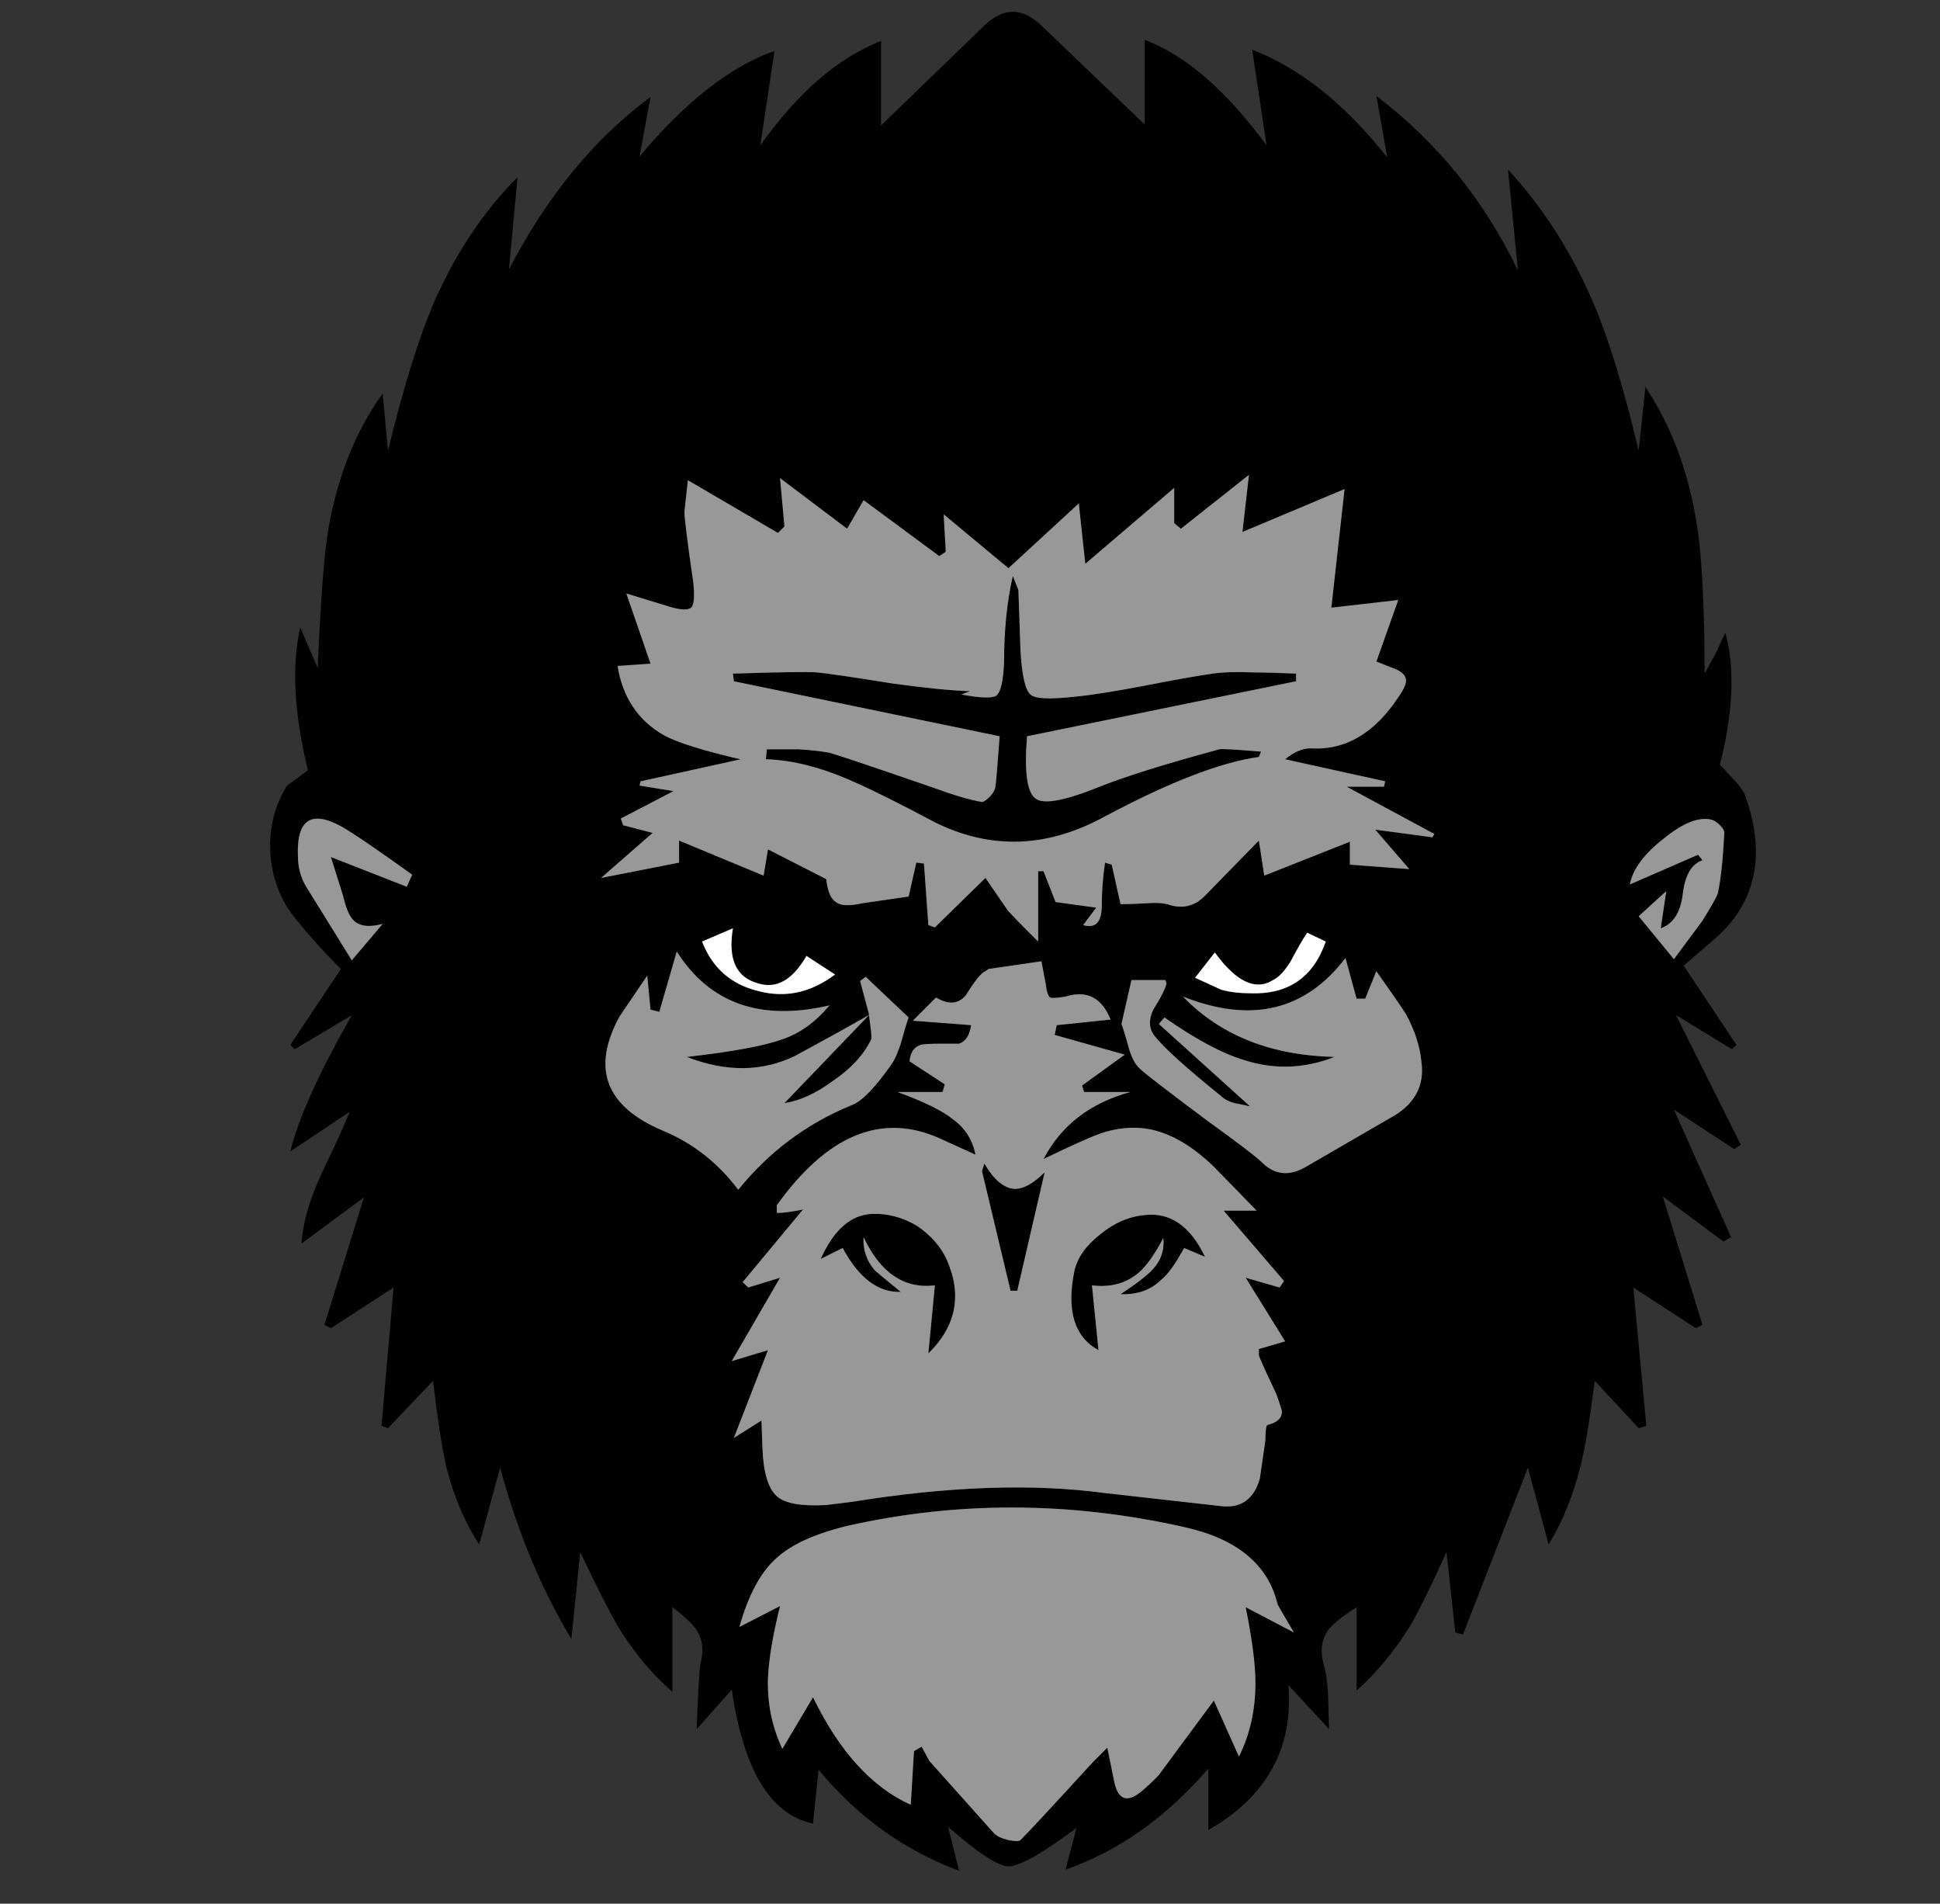 <?xml version="1.0" encoding="utf-8"?>
<!-- Generator: Adobe Illustrator 16.0.0, SVG Export Plug-In . SVG Version: 6.00 Build 0)  -->
<!DOCTYPE svg PUBLIC "-//W3C//DTD SVG 1.1//EN" "http://www.w3.org/Graphics/SVG/1.1/DTD/svg11.dtd">
<svg version="1.1" id="Layer_1" xmlns="http://www.w3.org/2000/svg" xmlns:xlink="http://www.w3.org/1999/xlink" x="0px" y="0px"
	 width="316.667px" height="310.667px" viewBox="0 0 316.667 310.667" enable-background="new 0 0 316.667 310.667"
	 xml:space="preserve">
<rect x="0" y="0" width="316.667" height="310.667" fill="#333333" stroke="none"/>
<g>
	<path fill="#010101" d="M186.848,6.492c6.671,2.523,13.303,8.268,19.892,17.233l-2.346-15.606
		c7.777,2.981,15.129,8.84,22.051,17.577l-1.783-10.04c9.905,7.528,17.609,17.026,23.114,28.494l-1.626-16.484
		c5.734,6.213,10.395,13.502,13.98,21.863c2.522,5.964,4.974,13.97,7.351,24.021l1.095-10.416c4.295,6.464,7.1,13.992,8.413,22.583
		c0.835,5.255,1.251,13.325,1.251,24.209l1.971-3.598c0.604-1.418,1.084-2.429,1.438-3.034c1.563,5.734,1.263,12.907-0.905,21.518
		c0.125,0.104,0.969,1.001,2.532,2.69c0.834,0.938,1.367,1.71,1.595,2.314c3.357,9.445,1.866,17.099-4.473,22.958l-5.566,4.815
		l8.602,12.918l-0.721,0.719l-9.133-5.566l10.572,21.143l-1.064,0.721l-9.852-6.443l9.32,20.799l-1.252,0.721l-9.883-7.352
		l6.475,20.957l-1.094,0.531l-10.197-6.631l2.127,22.583l-1.251,0.375l-7.163-7.726c-0.834,6.463-1.605,11.072-2.314,13.824
		c-1.209,4.9-2.949,9.195-5.223,12.887l-3.379-12.543l-10.604,27.242l-1.25-0.342l-1.439-13.105
		c-2.501,5.504-4.473,9.508-5.91,12.01c-2.628,4.191-5.546,7.716-8.758,10.57v-13.604c-2.396,1.542-3.951,2.794-4.66,3.753
		c-1.085,1.564-1.324,3.42-0.72,5.567c0.354,1.188,0.595,2.804,0.72,4.848c0.104,3.462,0.156,5.369,0.156,5.726l-6.63-7.164
		c0.834,10.279-3.524,18.162-13.074,23.646v-10.04c-6.923,8.008-14.69,13.502-23.302,16.482l1.783-6.786
		c-5.609,4.17-9.312,6.255-11.104,6.255c-1.667,0-4.951-2.146-9.852-6.441l1.783,7.162c-8.967-3.337-16.609-8.832-22.927-16.484
		l-0.907,8.789c-6.923-1.438-11.343-8.726-13.262-21.861l-5.723,6.443c0.229-6.569,0.458-10.219,0.688-10.947
		c0.48-2.021,0.25-3.754-0.688-5.191c-0.605-0.959-1.929-2.212-3.974-3.754v13.793c-3.335-2.855-6.316-6.443-8.945-10.759
		c-1.188-2.022-3.221-6.026-6.099-12.011l-1.438,14.169c-4.901-8.132-8.778-17.453-11.635-27.962l-3.409,12.543
		c-2.398-3.691-4.191-7.934-5.38-12.73c-0.709-3.105-1.428-7.766-2.158-13.979l-7.351,7.725l-1.063-0.375l1.97-22.583l-10.228,6.632
		l-1.063-0.533l6.443-20.799l-10.196,7.537c0.229-3.336,1.303-7.099,3.222-11.291c2.147-4.421,3.702-7.83,4.66-10.229l-9.695,6.475
		c1.313-5.379,4.659-12.792,10.04-22.238l-9.322,5.567l-0.718-0.718l8.256-12.387c-2.627-2.626-4.899-5.129-6.818-7.506
		c-2.752-3.106-4.306-6.756-4.66-10.947c-0.354-4.17,0.542-7.996,2.69-11.479c1.313-0.938,2.449-1.771,3.409-2.502
		c-2.272-9.321-2.69-17.087-1.25-23.301l2.846,6.63c0.479-11.343,1.084-19.047,1.814-23.113c1.542-8.487,4.472-15.712,8.788-21.675
		l0.876,9.321c2.397-9.925,4.848-17.88,7.351-23.864c3.586-8.237,8.183-15.159,13.793-20.769l-1.408,15.044
		c6.214-11.948,13.919-21.332,23.114-28.15l-1.783,9.696c7.527-8.965,14.867-14.7,22.02-17.203l-2.315,15.42
		c6.088-8.611,12.656-14.294,19.704-17.045v13.793L160.855,3.99c2.982-2.752,5.964-2.752,8.945,0l17.047,16.326L186.848,6.492
		L186.848,6.492z M228.414,113.522c0.836-1.209,1.189-2.105,1.063-2.689c-0.104-0.73-0.813-1.335-2.126-1.814l-2.689-1.063
		l3.565-10.04l-10.917,1.25l2.158-19.36l-16.67,7.006l1.063-9.321l-11.104,8.789l-1.096-0.906v-5.756L177.15,92.004l-1.063-9.852
		l-11.479,10.572l-10.572-8.789l0.344,6.099l-1.063,0.719l-12.355-9.133l-2.689,4.661l-10.947-8.257l0.719,7.882l-1.063,1.063
		l-14.7-8.601c-0.375,3.357-0.563,5.098-0.563,5.223c0,0.938,0.479,4.754,1.439,11.446c0.25,2.273,0.136,3.649-0.345,4.129
		c-0.605,0.48-1.98,0.366-4.128-0.344l-6.443-1.97l3.941,11.446l-5.38,0.376c0.834,5.129,3.347,8.893,7.538,11.291
		c2.147,1.189,6.328,2.502,12.542,3.941l-16.326,3.597l-0.157,0.688l5.536,0.908l-8.601,4.472l0.376,1.094l4.816,1.251l-8.413,7.35
		l12.729-2.501v-3.598l13.793,5.724l0.718-4.284l9.509,4.847c0.229,2.022,0.761,3.273,1.596,3.754
		c0.729,0.604,2.168,0.667,4.316,0.187l7.538-1.095l1.251-5.536l1.251,0.155l0.72,10.041l1.063,0.375l8.256-8.07l3.565,5.192
		c0.479,0.604,2.158,2.335,5.037,5.191v-11.479h0.875l1.971,5.037l6.631,0.906l-2.127,2.847c2.023,0.604,3.035-0.469,3.035-3.222
		c0-2.272,0.177-4.597,0.531-6.974l1.094,0.343l1.439,6.443c1.063,0,2.553-0.052,4.473-0.156c1.541-0.125,2.793-0.01,3.752,0.344
		c1.314,0.355,2.514,0.292,3.598-0.188c0.709-0.229,1.605-0.938,2.689-2.126l8.069-8.258l0.876,5.724l13.98-5.536v3.752l9.695,0.72
		l-5.566-6.443l9.32,1.251l0.344-0.531l-14.325-7.726h6.099l0.188-0.875l-16.326-3.597c1.438-1.188,2.815-1.783,4.127-1.783
		C219.637,122.477,224.474,119.611,228.414,113.522z M266.041,144.33l11.135-4.847l0.72,0.906c-1.793,0.604-2.866,2.46-3.222,5.568
		c-0.375,2.981-1.574,4.827-3.596,5.536l0.906-6.067l-4.504,4.097l5.755,7.005l4.66-6.286c1.543-2.502,2.376-3.993,2.502-4.473
		c0.479-2.147,0.834-5.433,1.063-9.853c0-0.354-0.239-0.771-0.719-1.251c-0.479-0.479-0.949-0.781-1.408-0.906
		c-2.043-0.479-4.619,0.542-7.725,3.065C268.376,139.326,266.52,141.829,266.041,144.33z M211.556,109.926v1.25l-43.914,8.977
		c-0.479,5.838,0,9.237,1.439,10.196c1.313,0.959,4.785,0.302,10.416-1.971c4.17-1.668,10.676-3.701,19.518-6.099
		c0.354-0.105,2.627,0.021,6.818,0.375l-0.346,0.876c-6.213,0.854-14.585,4.087-25.115,9.695c-9.322,5.13-18.518,5.484-27.587,1.063
		c-5.858-3.107-10.279-5.317-13.262-6.63c-5.253-2.377-10.091-3.628-14.512-3.754l0.157-1.626h5.192
		c2.043,0.125,3.721,0.313,5.035,0.563c1.313,0.354,6.985,2.262,17.014,5.723c3.231,1.189,5.86,1.959,7.881,2.315
		c0.25,0,0.678-0.293,1.283-0.875c0.459-0.48,0.752-0.96,0.875-1.439c0.125-0.709,0.365-3.514,0.719-8.413l-43.38-8.977l-0.157-1.25
		c7.757-0.251,12.354-0.314,13.793-0.188c1.439,0.125,5.557,0.729,12.354,1.813c5.151,0.709,9.332,1.126,12.543,1.252l-1.408,0.531
		c3.107,0.584,5.016,0.647,5.724,0.188c0.707-0.605,1.126-2.398,1.251-5.379c0-5.276,0.479-9.999,1.438-14.168l0.906,2.314
		l0.344,9.883c0.229,4.045,0.772,6.433,1.625,7.163c0.709,0.708,3.16,0.824,7.352,0.344c2.502-0.229,6.266-0.824,11.291-1.783
		c4.9-0.959,8.602-1.616,11.103-1.97c1.794-0.251,4.067-0.314,6.82-0.188C206.312,109.738,208.576,109.801,211.556,109.926z
		 M222.847,162.971h-1.408l-1.813-6.63c-6.568,8.611-15.41,10.707-26.523,6.287c6.088,6.316,14.335,9.602,24.74,9.852
		c-4.9,1.919-9.801,2.096-14.7,0.531c-3.586-1.063-7.944-3.387-13.074-6.975l-0.907,1.064l14.889,13.449
		c-1.084-0.25-1.93-0.428-2.534-0.532c-0.938-0.251-1.647-0.615-2.126-1.095c-5.631-4.545-9.217-7.768-10.76-9.666
		c-1.084-1.209-1.209-2.709-0.375-4.504c1.209-1.897,1.929-3.326,2.158-4.285l-0.188-0.531h-5.536l-1.627,7.163
		c0.354,0.958,0.771,2.335,1.251,4.127c0.479,1.544,1.084,2.618,1.814,3.224c0.584,0.604,4.222,3.408,10.916,8.412
		c5.149,3.711,8.194,6.047,9.133,7.006c2.043,1.896,4.379,2.075,7.006,0.531l13.605-7.881c4.065-2.148,5.807-5.254,5.224-9.32
		c-0.25-2.523-1.095-5.099-2.534-7.727c-0.834-1.313-2.439-3.639-4.816-6.975L222.847,162.971z M210.68,156.873
		c-0.959,1.563-1.917,2.586-2.877,3.064c-2.856,1.793-6.025,0.292-9.509-4.504l-3.221,4.129l4.316,1.971
		c1.417,0.375,2.971,0.563,4.66,0.563c6.214,0.23,10.332-2.586,12.354-8.445l-3.033-1.438
		C212.641,153.296,211.744,154.85,210.68,156.873z M186.848,198.283c4.17-0.479,7.454,1.793,9.851,6.818l-3.408-1.438
		c-1.439,2.627-2.69,4.357-3.754,5.191c-1.688,1.668-3.898,2.45-6.629,2.346c2.375-1.564,4.045-2.826,5.002-3.785
		c1.543-1.543,2.2-3.336,1.971-5.379c-1.438,2.752-2.814,4.67-4.127,5.754c-2.023,1.67-4.525,2.326-7.506,1.971l1.063,10.572
		c-3.939-2.147-5.254-6.453-3.939-12.918c0.479-2.146,1.854-4.117,4.127-5.91C181.77,199.607,184.218,198.535,186.848,198.283z
		 M176.964,178.205l-0.344-1.063l6.975-5.036l-11.449-3.221l0.346-1.596l8.789-0.908c-1.439-3.586-3.89-4.838-7.351-3.752
		c-1.313,0.229-2.147,0.281-2.501,0.156c-0.355-0.229-0.594-0.939-0.721-2.127l-0.72-3.785l-8.601,1.25
		c-0.354,0.25-0.657,0.438-0.907,0.563c-0.709,0.584-1.658,1.835-2.846,3.753c-1.209,1.438-2.825,1.553-4.849,0.344l-3.784,3.784
		l9.508,0.72c-0.229,1.668-0.886,2.68-1.97,3.035c-0.126,0-1.137,0-3.035,0c-1.689,0-2.763,0.063-3.221,0.188
		c-1.084,0.354-1.689,1.25-1.814,2.689l5.755,3.752l-0.376,1.252h-7.35c4.317,1.563,7.362,3.064,9.133,4.504
		c1.918,1.418,3.118,3.324,3.597,5.723l-5.911-2.689c-9.446-4.191-18.287-0.541-26.523,10.947v1.251
		c1.063,0,2.491-0.188,4.284-0.563l-9.853,11.854l0.908,0.875l5.192-1.595l-7.882,13.605l5.911-1.783l-5.566,14.324l4.503-2.845
		l0.157,4.285c0.125,4.065,0.906,6.756,2.346,8.069c1.313,1.188,4.003,1.668,8.069,1.438l4.285-0.531
		c15.66-2.523,29.349-3.002,41.067-1.439l19.173,2.158c3.21,0.354,5.296-1.146,6.255-4.504l0.906-6.254
		c0-1.563,0.115-2.398,0.345-2.502c1.563-0.375,2.347-1.095,2.347-2.158c0-0.25-0.304-1.209-0.908-2.877
		c-1.314-2.752-2.263-4.838-2.847-6.256v-1.095l4.286-1.25l-6.443-10.384l5.537,1.595l0.719-1.063l-9.853-11.479h5.38
		c-3.232-3.336-5.619-5.786-7.164-7.352c-2.75-2.625-5.504-4.42-8.256-5.377c-2.98-1.065-6.203-1.065-9.664,0
		c-1.794,0.604-5.025,2.043-9.695,4.315c2.877-5.505,7.6-9.153,14.168-10.946H176.964z M67.274,142.735
		c-5.839-4.19-9.716-6.829-11.635-7.913c-4.899-2.627-7.235-1.011-7.006,4.848c0,1.918,0.48,3.649,1.439,5.193
		c0.25,0.375,2.7,4.326,7.351,11.853l5.035-5.942c-2.273,0.604-3.889,0.375-4.847-0.689c-0.605-0.603-1.147-1.917-1.626-3.94
		l-1.971-6.287l12.386,4.849L67.274,142.735z M106.183,164.753l-0.531-5.537l-4.504,6.633c-4.65,8.486-2.314,14.699,7.005,18.641
		c4.901,2.023,9.019,5.244,12.355,9.664c5.025-6.213,11.187-10.811,18.484-13.792c1.669-0.604,3.879-2.878,6.631-6.819
		c0.458-0.709,0.927-1.781,1.407-3.221c0.479-1.793,0.908-3.221,1.283-4.285l-7.006-6.631l-0.907,0.688l1.439,5.38v0.11
		c-1.859,1.064-3.501,2.008-4.926,2.83l-7.085,3.877c-5.379,2.629-11.292,2.69-17.735,0.188c7.403-0.833,12.606-1.793,15.608-2.877
		c2.856-0.958,5.422-2.806,7.695-5.536c-11.239,2.627-19.548-0.303-24.928-8.79l-2.847,9.853L106.183,164.753z M114.596,153.65
		c1.668,4.296,4.713,6.986,9.133,8.07c4.42,1.188,8.612,0.292,12.573-2.689l-4.66-3.035c-2.273,3.941-4.91,5.432-7.913,4.473
		c-3.566-0.959-4.931-3.951-4.097-8.976L114.596,153.65z M165.516,194c1.418,0.104,3.086-0.793,5.004-2.69l-4.474,19.33h-1.094
		l-4.66-19.519l0.375-1.25C162.21,192.498,163.828,193.875,165.516,194z M137.554,203.664l-3.597,1.782
		c2.147-4.774,4.953-7.225,8.414-7.351c2.523-0.104,4.973,0.553,7.351,1.971c2.272,1.563,3.888,3.419,4.847,5.566
		c2.502,5.734,1.491,10.812-3.033,15.232l1.063-11.104c-5.026,0.582-8.904-2.045-11.636-7.883c-0.125,2.022,0.469,3.816,1.783,5.379
		c0.229,0.23,1.658,1.418,4.285,3.566C143.341,210.951,140.183,208.563,137.554,203.664z M141.84,165.662
		c0.354,2.397,0.479,3.711,0.375,3.94c-1.209,2.522-3.305,4.796-6.287,6.817c-2.751,2.023-5.38,3.223-7.882,3.598L141.84,165.662z
		 M126.607,254.395c-2.501,2.272-4.472,5.976-5.912,11.104l6.631-3.408c-1.188,4.773-1.846,8.715-1.971,11.822
		c-0.125,4.065,0.657,7.893,2.346,11.479l5.004-8.415c4.295,8.841,9.613,14.69,15.952,17.547l0.531-8.758l1.251-0.72l1.25,2.314
		l10.572,11.823c0.479,0.479,1.262,0.844,2.345,1.094c1.084,0.229,1.741,0.229,1.972,0c1.313-1.313,5.254-5.557,11.821-12.729
		l2.347-2.346l1.063,5.225c0.604,3.336,2.159,3.93,4.661,1.783c1.667-1.439,2.689-2.461,3.064-3.065l8.602-11.634l4.097,9.132
		c1.794-3.586,2.69-7.591,2.69-12.011c0-2.981-0.532-7.1-1.596-12.354l7.881,4.13c-1.793-3.004-2.688-4.557-2.688-4.66
		c-1.563-6.465-6.642-10.646-15.231-12.543c-18.643-4.19-36.98-4.252-55.017-0.188C132.894,250.33,129.005,252.123,126.607,254.395z
		"/>
	<path fill="#989898" d="M228.414,113.522c-3.939,6.089-8.776,8.955-14.513,8.601c-1.313,0-2.69,0.595-4.127,1.783l16.326,3.597
		l-0.188,0.875h-6.099l14.325,7.726l-0.344,0.531l-9.32-1.251l5.566,6.443l-9.695-0.72v-3.752l-13.98,5.536l-0.876-5.724
		l-8.069,8.258c-1.084,1.188-1.98,1.896-2.689,2.126c-1.084,0.48-2.283,0.542-3.598,0.188c-0.959-0.354-2.209-0.469-3.752-0.344
		c-1.92,0.104-3.409,0.156-4.473,0.156l-1.439-6.443l-1.094-0.343c-0.354,2.377-0.531,4.702-0.531,6.974
		c0,2.753-1.012,3.827-3.035,3.222l2.127-2.847l-6.631-0.906l-1.971-5.037h-0.875v11.479c-2.877-2.856-4.558-4.587-5.037-5.191
		l-3.565-5.192l-8.256,8.07l-1.063-0.375l-0.72-10.041l-1.251-0.155l-1.251,5.536l-7.538,1.095
		c-2.148,0.479-3.586,0.417-4.316-0.187c-0.835-0.48-1.367-1.732-1.596-3.754l-9.509-4.847l-0.718,4.284l-13.793-5.724v3.598
		l-12.729,2.501l8.413-7.35l-4.816-1.251l-0.376-1.094l8.601-4.472l-5.536-0.908l0.157-0.688l16.326-3.597
		c-6.214-1.438-10.395-2.752-12.542-3.941c-4.191-2.398-6.704-6.162-7.538-11.291l5.38-0.376l-3.941-11.446l6.443,1.97
		c2.148,0.709,3.523,0.824,4.128,0.344c0.48-0.479,0.594-1.856,0.345-4.129c-0.96-6.692-1.439-10.508-1.439-11.446
		c0-0.125,0.188-1.866,0.563-5.223l14.7,8.601l1.063-1.063l-0.719-7.882l10.947,8.257l2.689-4.661l12.355,9.133l1.063-0.719
		l-0.344-6.099l10.572,8.789l11.479-10.572l1.063,9.852l14.512-12.386v5.756l1.096,0.906l11.104-8.789l-1.063,9.321l16.671-7.006
		l-2.159,19.36l10.917-1.25l-3.565,10.04l2.689,1.063c1.314,0.479,2.021,1.084,2.126,1.814
		C229.603,111.417,229.25,112.313,228.414,113.522z M266.041,144.33c0.479-2.501,2.336-5.004,5.568-7.506
		c3.105-2.523,5.682-3.545,7.725-3.065c0.459,0.125,0.929,0.427,1.408,0.906c0.479,0.48,0.719,0.897,0.719,1.251
		c-0.229,4.42-0.584,7.705-1.063,9.853c-0.125,0.479-0.958,1.97-2.502,4.473l-4.66,6.286l-5.755-7.005l4.504-4.097l-0.906,6.067
		c2.021-0.708,3.221-2.555,3.596-5.536c0.354-3.107,1.429-4.963,3.222-5.568l-0.72-0.906L266.041,144.33z M211.556,109.926
		c-2.98-0.125-5.244-0.188-6.786-0.188c-2.753-0.126-5.026-0.063-6.819,0.188c-2.502,0.354-6.203,1.01-11.103,1.97
		c-5.026,0.958-8.79,1.553-11.292,1.783c-4.191,0.479-6.641,0.364-7.352-0.344c-0.854-0.73-1.396-3.117-1.625-7.163l-0.344-9.883
		l-0.906-2.314c-0.959,4.169-1.438,8.893-1.438,14.168c-0.125,2.981-0.542,4.774-1.251,5.379c-0.708,0.459-2.617,0.397-5.724-0.188
		l1.408-0.531c-3.212-0.126-7.392-0.542-12.543-1.252c-6.797-1.084-10.915-1.689-12.354-1.813
		c-1.438-0.126-6.036-0.063-13.793,0.188l0.157,1.25l43.38,8.977c-0.354,4.899-0.594,7.704-0.719,8.413
		c-0.125,0.479-0.416,0.959-0.875,1.439c-0.604,0.583-1.031,0.875-1.283,0.875c-2.021-0.355-4.649-1.126-7.881-2.315
		c-10.029-3.461-15.701-5.369-17.014-5.723c-1.314-0.25-2.992-0.438-5.035-0.563h-5.192l-0.157,1.626
		c4.42,0.125,9.258,1.376,14.512,3.754c2.982,1.313,7.403,3.523,13.262,6.63c9.07,4.421,18.266,4.067,27.587-1.063
		c10.531-5.608,18.901-8.841,25.115-9.695l0.346-0.876c-4.191-0.354-6.465-0.48-6.818-0.375c-8.842,2.397-15.348,4.431-19.518,6.099
		c-5.631,2.273-9.104,2.93-10.416,1.971c-1.439-0.959-1.918-4.358-1.439-10.196l43.914-8.977v-1.251H211.556z M222.847,162.971
		l1.814-4.472c2.375,3.336,3.981,5.662,4.815,6.974c1.438,2.628,2.284,5.202,2.534,7.726c0.582,4.066-1.158,7.172-5.225,9.321
		l-13.604,7.881c-2.627,1.543-4.964,1.365-7.007-0.53c-0.938-0.961-3.981-3.295-9.133-7.006c-6.692-5.005-10.332-7.81-10.916-8.414
		c-0.729-0.604-1.334-1.679-1.813-3.223c-0.479-1.792-0.896-3.169-1.251-4.127l1.627-7.163h5.536l0.188,0.53
		c-0.23,0.959-0.951,2.389-2.16,4.287c-0.834,1.793-0.707,3.293,0.377,4.504c1.541,1.898,5.129,5.119,10.759,9.664
		c0.479,0.48,1.188,0.845,2.126,1.096c0.604,0.104,1.449,0.281,2.533,0.531l-14.887-13.448l0.906-1.063
		c5.131,3.586,9.488,5.912,13.074,6.975c4.9,1.564,9.8,1.387,14.699-0.532c-10.404-0.25-18.651-3.534-24.739-9.853
		c11.114,4.42,19.955,2.324,26.522-6.287l1.813,6.631L222.847,162.971L222.847,162.971z M186.848,198.283
		c-2.628,0.25-5.078,1.324-7.351,3.223c-2.273,1.793-3.649,3.764-4.129,5.91c-1.313,6.465,0,10.771,3.94,12.918l-1.063-10.572
		c2.981,0.355,5.483-0.301,7.506-1.971c1.313-1.084,2.69-3.002,4.129-5.754c0.229,2.043-0.428,3.836-1.971,5.379
		c-0.959,0.959-2.627,2.221-5.004,3.785c2.731,0.104,4.941-0.678,6.631-2.346c1.063-0.834,2.313-2.564,3.754-5.191l3.408,1.438
		C194.302,200.078,191.018,197.804,186.848,198.283z M106.183,164.753l1.438,0.375l2.847-9.853
		c5.38,8.487,13.689,11.417,24.928,8.79c-2.273,2.73-4.838,4.577-7.695,5.536c-3.002,1.084-8.205,2.044-15.608,2.877
		c6.443,2.502,12.355,2.44,17.735-0.188l7.085-3.877c1.434-0.787,3.075-1.705,4.926-2.752l-13.794,14.355
		c2.502-0.375,5.131-1.574,7.882-3.598c2.982-2.021,5.078-4.295,6.287-6.817c0.104-0.229-0.021-1.543-0.375-3.94v-0.188l-1.439-5.38
		l0.907-0.688l7.006,6.631c-0.375,1.063-0.803,2.492-1.283,4.285c-0.479,1.439-0.948,2.512-1.407,3.221
		c-2.752,3.941-4.962,6.215-6.631,6.819c-7.298,2.981-13.459,7.579-18.484,13.792c-3.337-4.42-7.455-7.641-12.355-9.664
		c-9.319-3.941-11.655-10.154-7.005-18.641l4.504-6.633L106.183,164.753z M67.274,142.735l-0.876,1.971l-12.386-4.849l1.971,6.287
		c0.479,2.023,1.021,3.337,1.626,3.94c0.958,1.063,2.574,1.293,4.847,0.689l-5.035,5.943c-4.65-7.527-7.101-11.479-7.351-11.854
		c-0.958-1.544-1.439-3.274-1.439-5.193c-0.229-5.859,2.107-7.475,7.006-4.848C57.558,135.906,61.436,138.545,67.274,142.735z
		 M176.964,178.205h7.537c-6.568,1.793-11.291,5.441-14.168,10.946c4.67-2.272,7.902-3.711,9.696-4.315
		c3.462-1.065,6.683-1.065,9.664,0c2.752,0.957,5.505,2.752,8.257,5.377c1.543,1.565,3.932,4.015,7.163,7.352h-5.38l9.854,11.479
		l-0.721,1.063l-5.535-1.595l6.442,10.384l-4.286,1.25v1.095c0.584,1.418,1.532,3.504,2.846,6.256
		c0.605,1.668,0.908,2.627,0.908,2.877c0,1.063-0.781,1.783-2.346,2.158c-0.23,0.104-0.346,0.938-0.346,2.502l-0.905,6.254
		c-0.959,3.357-3.045,4.858-6.255,4.504l-19.174-2.158c-11.719-1.563-25.407-1.084-41.066,1.439l-4.285,0.531
		c-4.066,0.229-6.756-0.25-8.069-1.438c-1.44-1.313-2.221-4.004-2.346-8.069l-0.157-4.285l-4.503,2.845l5.566-14.324l-5.911,1.783
		l7.882-13.605l-5.192,1.595l-0.908-0.875l9.853-11.854c-1.793,0.375-3.221,0.563-4.284,0.563v-1.251
		c8.236-11.488,17.077-15.139,26.523-10.947l5.911,2.689c-0.479-2.398-1.678-4.305-3.597-5.723
		c-1.771-1.438-4.816-2.941-9.133-4.504h7.35l0.376-1.252l-5.755-3.752c0.125-1.439,0.73-2.336,1.814-2.689
		c0.458-0.125,1.532-0.188,3.221-0.188c1.898,0,2.909,0,3.035,0c1.084-0.354,1.741-1.366,1.97-3.034l-9.508-0.72l3.784-3.784
		c2.023,1.209,3.639,1.094,4.849-0.344c1.188-1.918,2.137-3.169,2.846-3.753c0.25-0.125,0.553-0.313,0.907-0.563l8.601-1.25
		l0.721,3.785c0.125,1.188,0.365,1.896,0.72,2.127c0.354,0.125,1.188,0.071,2.501-0.156c3.461-1.086,5.912,0.166,7.352,3.752
		l-8.791,0.908l-0.345,1.596l11.449,3.221l-6.976,5.036L176.964,178.205z M137.554,203.664c2.628,4.899,5.787,7.287,9.477,7.162
		c-2.626-2.148-4.056-3.336-4.285-3.566c-1.313-1.563-1.908-3.356-1.783-5.379c2.731,5.838,6.61,8.466,11.636,7.883l-1.063,11.104
		c4.524-4.421,5.536-9.498,3.033-15.232c-0.959-2.147-2.575-4.004-4.847-5.566c-2.377-1.418-4.828-2.074-7.351-1.971
		c-3.461,0.125-6.267,2.576-8.414,7.352L137.554,203.664z M165.516,194c-1.688-0.125-3.306-1.502-4.847-4.129l-0.377,1.25
		l4.662,19.519h1.094l4.473-19.33C168.602,193.207,166.934,194.103,165.516,194z M126.607,254.395
		c2.398-2.272,6.287-4.065,11.667-5.38c18.036-4.064,36.375-4.004,55.017,0.188c8.59,1.897,13.668,6.078,15.231,12.543
		c0,0.104,0.896,1.656,2.688,4.66l-7.881-4.13c1.063,5.255,1.596,9.373,1.596,12.354c0,4.42-0.896,8.425-2.69,12.011l-4.097-9.132
		l-8.602,11.634c-0.375,0.604-1.396,1.626-3.064,3.065c-2.502,2.146-4.057,1.553-4.661-1.783l-1.063-5.225l-2.347,2.346
		c-6.567,7.173-10.508,11.416-11.821,12.729c-0.229,0.229-0.887,0.229-1.972,0c-1.083-0.25-1.866-0.614-2.345-1.094l-10.572-11.823
		l-1.25-2.314l-1.251,0.72l-0.531,8.758c-6.339-2.856-11.657-8.706-15.952-17.547l-5.004,8.415
		c-1.689-3.587-2.471-7.413-2.346-11.479c0.125-3.107,0.783-7.049,1.971-11.822l-6.631,3.408
		C122.135,260.369,124.105,256.667,126.607,254.395z"/>
	<path fill="#FFFFFF" d="M114.596,153.65l5.036-2.158c-0.834,5.025,0.531,8.017,4.097,8.976c3.003,0.959,5.64-0.531,7.913-4.473
		l4.66,3.035c-3.961,2.98-8.153,3.877-12.573,2.689C119.309,160.636,116.265,157.947,114.596,153.65z M210.68,156.873
		c1.063-2.022,1.96-3.577,2.69-4.661l3.032,1.438c-2.022,5.859-6.14,8.676-12.354,8.445c-1.688,0-3.242-0.188-4.659-0.563
		l-4.317-1.971l3.223-4.129c3.482,4.796,6.651,6.297,9.508,4.504C208.763,159.458,209.721,158.437,210.68,156.873z"/>
</g>
</svg>
